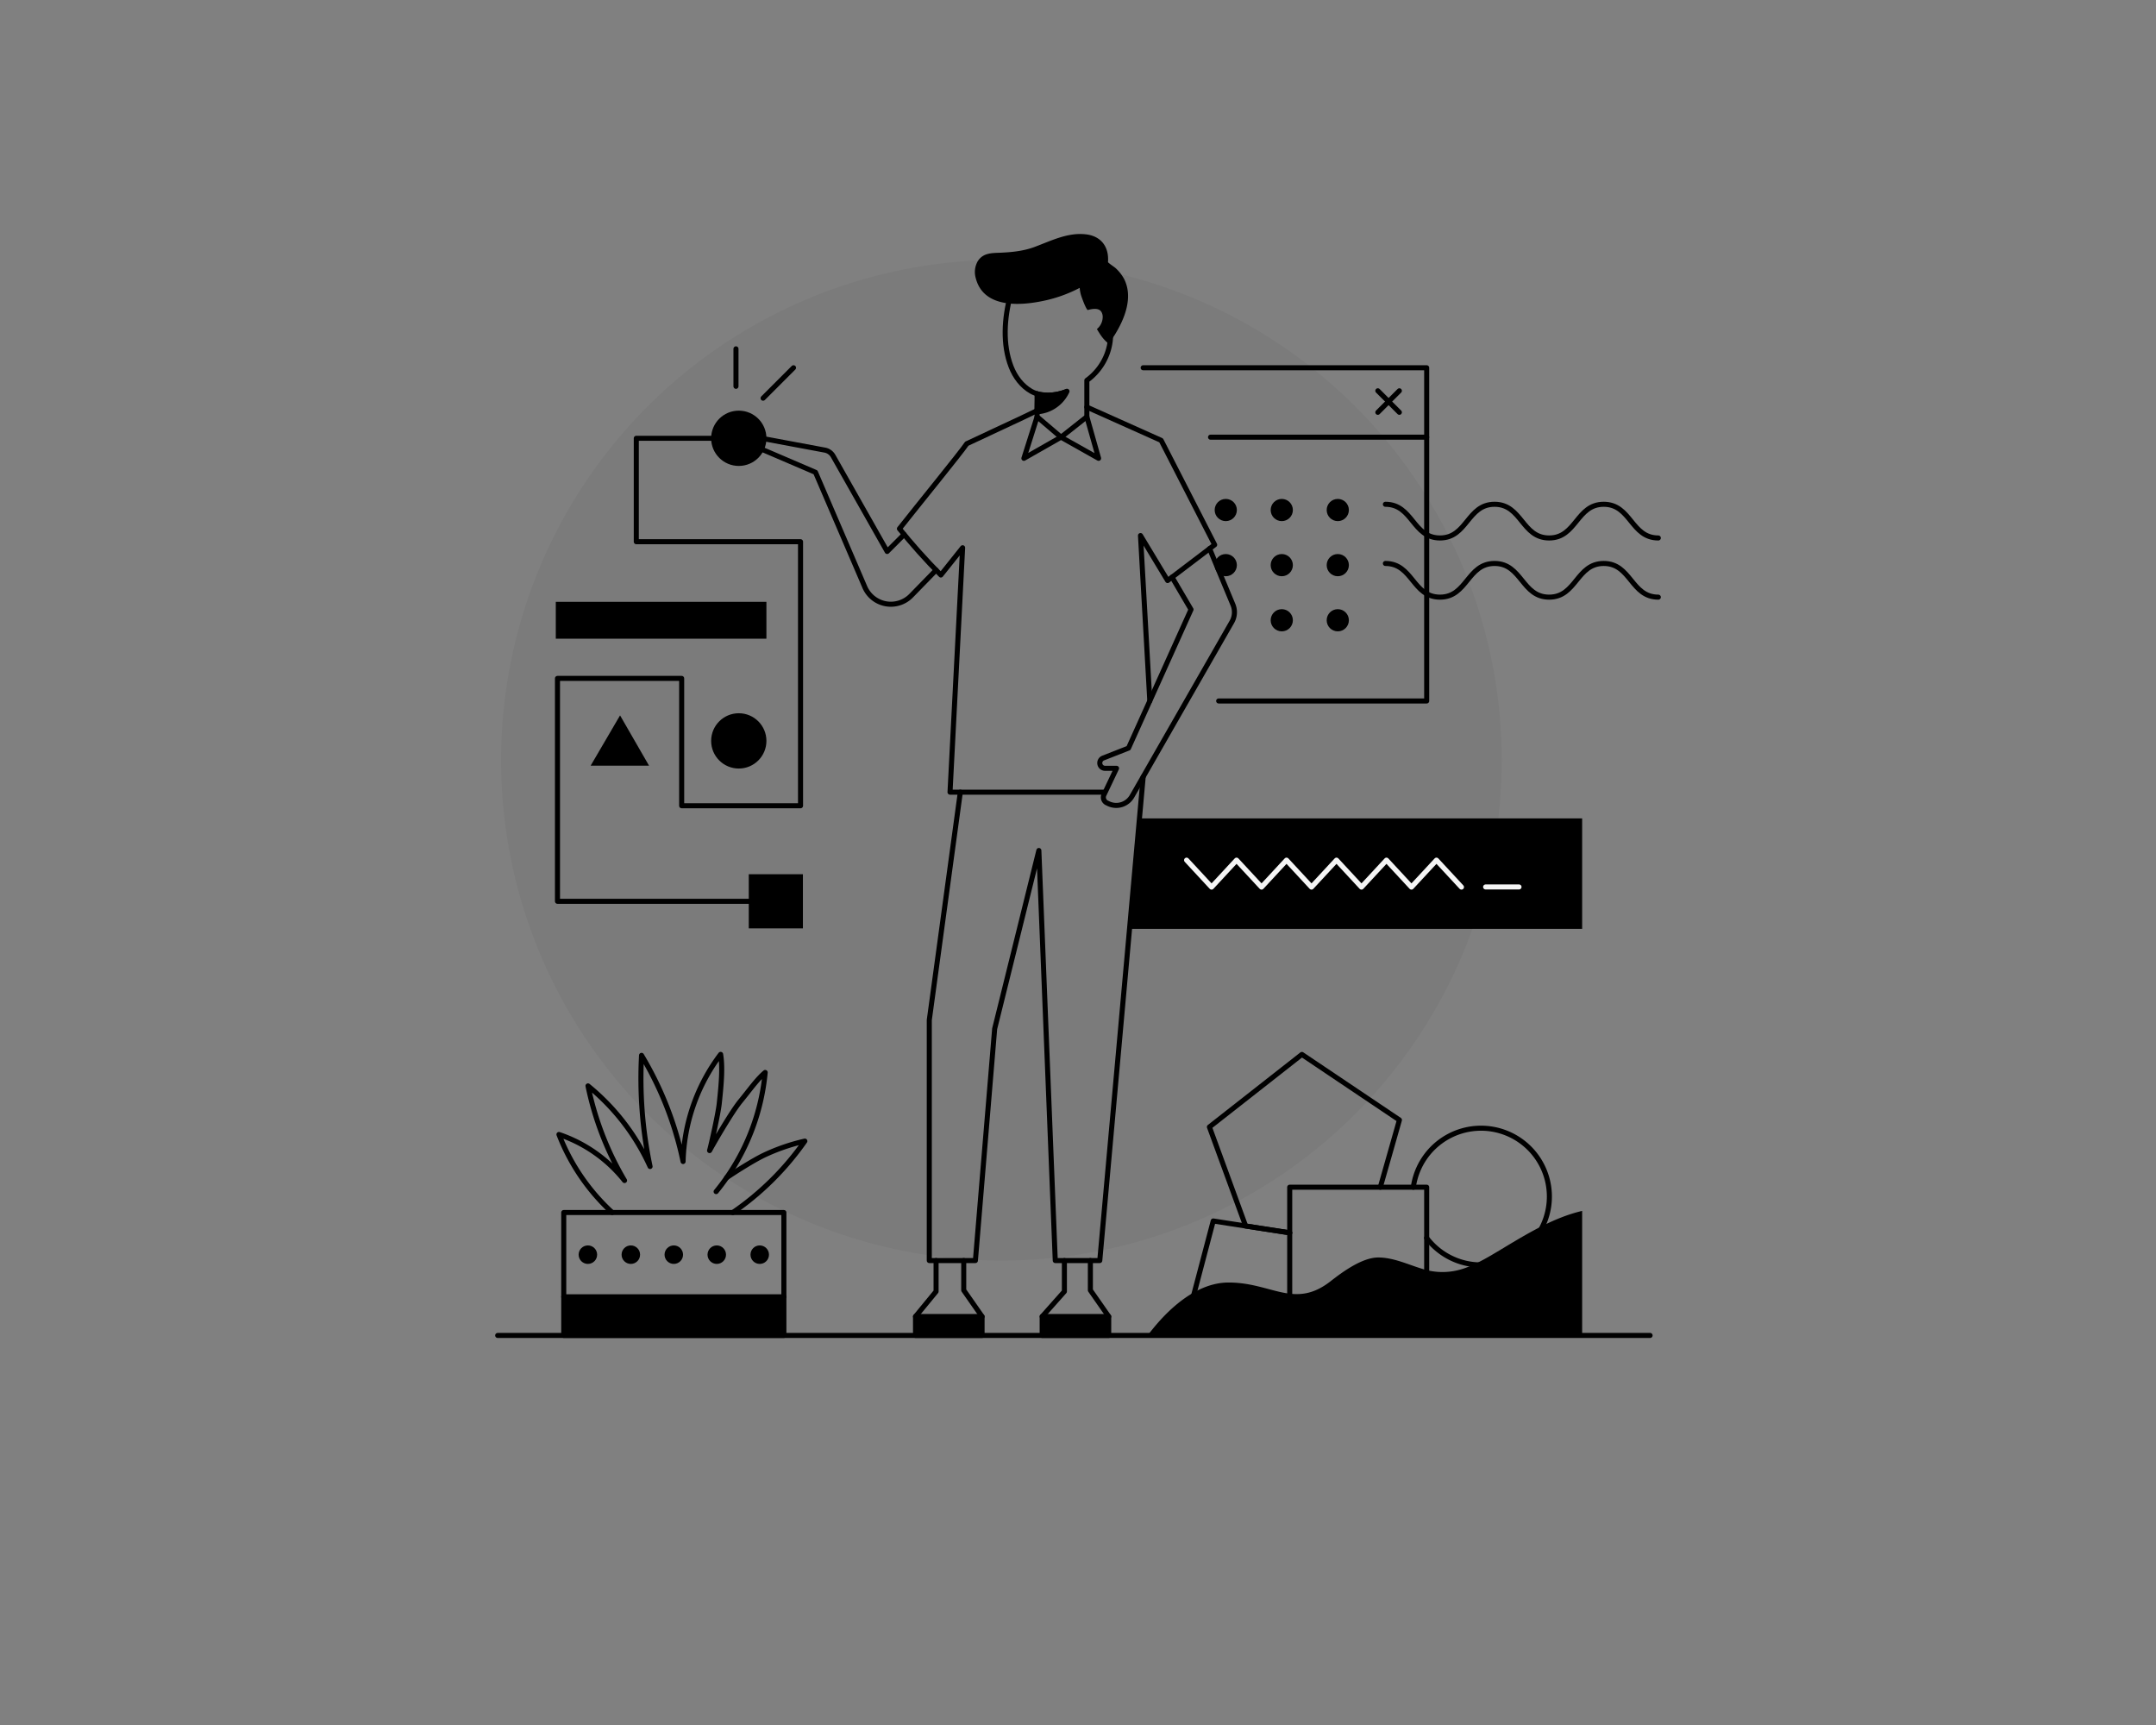 <svg id="Layer_1" data-name="Layer 1" xmlns="http://www.w3.org/2000/svg" viewBox="0 0 1280 1024"><rect x="0" y="0" width="1280" height="1024" fill="#808080" stroke="none"/><defs><style>.cls-1{opacity:0.04;}.cls-2,.cls-3{fill:none;}.cls-2,.cls-4{stroke:#000;}.cls-2,.cls-3,.cls-4{stroke-linecap:round;stroke-linejoin:round;stroke-width:3px;}.cls-3{stroke:#f5f5f5;}</style></defs><title>Complex algorithm</title><circle class="cls-1" cx="594.52" cy="451.28" r="297.01"/><path d="M580.51,155l.13-.18c3.27-4.94,8.67-4.58,13.89-4.83,6.51-.31,13-1,19.18-3.21,10-3.66,20.09-9,31.1-7.66,8.39,1,13.25,6.76,13.05,15.21,0,.4,0,.81-.06,1.22s4,3.11,4.42,3.51a25.16,25.16,0,0,1,5,6.25c5.8,11,.46,24.1-5.55,33.7-.3.48-3.51,5.11-3.45,5.17-2.39-2.33-3.57-3-7-8.85a9.32,9.32,0,0,0,3.42-7.94c-.45-2.88-2.06-5.28-8.93-3.32-1.18-1.32-2.6-5.07-3.7-8.19a19.85,19.85,0,0,1-1-5,82.3,82.3,0,0,1-19.52,7.27c-14.36,3.34-37.49,5.53-42.22-13.14A13,13,0,0,1,580.51,155Z"/><path class="cls-2" d="M615.7,233.75V247.4l14.22,12.12,15.33-12.12V225.81a34.35,34.35,0,0,0,11.72-15,33.69,33.69,0,0,0,2.39-11.66"/><polyline class="cls-2" points="615.7 247.4 607.88 272.07 629.92 259.52 652.23 272.07 645.25 247.4"/><path class="cls-2" d="M615.7,243.77c-8.25,4.11-31.72,14.84-41.72,19.62-3.68,5.46-28.31,35.66-40,50.48q5.34,6.61,11.48,13.53c4.44,5,8.83,9.62,13.12,13.94q6.47-8.08,12.92-16.19-3.75,72.54-7.48,145.1h91.08"/><polyline class="cls-2" points="645.25 241.66 689.36 261.4 721.14 323.4 718.11 325.7 718.11 325.71 695.84 342.63 693.21 344.63 677.1 317.91 682.63 416.09 682.63 416.1 682.63 416.11"/><path class="cls-2" d="M695.84,342.63l11.26,19.18-24.47,54.28h0l-12.64,28L654.93,450a3.17,3.17,0,0,0-2,2.94h0a3.15,3.15,0,0,0,3.16,3.15h6.79l-7.46,15.7a3.61,3.61,0,0,0,1.73,4.83l1,.48a10.77,10.77,0,0,0,13.9-4.4l59.27-103.47A11.62,11.62,0,0,0,732,359l-13.89-33.33h0"/><path class="cls-2" d="M536.76,317.3,526.7,327.36,494.61,270.7a7.14,7.14,0,0,0-5-3.52l-35.79-6.68L451,266.16l33.16,14.22,29.26,68.09A16.84,16.84,0,0,0,541,353.56l14.75-15.14"/><polyline class="cls-2" points="570.14 470.25 551.71 605.52 551.71 748.29 579.09 748.29 590.52 610.71 616.76 504.87 626.5 748.29 652.93 748.29 678.69 461.19"/><polyline class="cls-2" points="647.35 748.29 647.35 765.93 658.23 781.51 658.23 792.75 618.73 792.75 618.73 781.51 631.92 766.66 631.92 748.29"/><line class="cls-2" x1="618.73" y1="781.52" x2="658.23" y2="781.52"/><polyline class="cls-2" points="572.16 748.29 572.16 765.93 583.04 781.51 583.04 792.75 543.54 792.75 543.54 781.51 555.74 766.66 555.74 748.29"/><line class="cls-2" x1="543.54" y1="781.52" x2="583.04" y2="781.52"/><path class="cls-2" d="M599.89,175.18c-3.67,13.53-4.78,29.23.41,42.54,2.29,5.89,6.32,11.38,11.89,14.54,6.28,3.56,14.29,2.61,20.85.29"/><path d="M939.31,718.82v73H682c2.22-2.45,22-30.49,47.42-30.49,25.73,0,39.13,16.05,60.67-.86,7.45-5.85,18.9-14,28.13-14,8.91,0,17.27,4,25.77,6.63a39.28,39.28,0,0,0,26.37-.56c7.18-2.64,13.92-6.72,20.64-10.75C906.41,732.51,922.29,722.79,939.31,718.82Z"/><path class="cls-2" d="M847,734.9a40.58,40.58,0,1,0-7.92-30.14"/><polyline class="cls-2" points="765.69 731.82 739.53 727.78 720.28 724.8 707.66 772.65 704.73 783.74"/><polyline class="cls-2" points="819.47 704.76 830.83 664.85 772.92 625.94 718.02 669 739.53 727.78 765.69 731.82"/><rect class="cls-2" x="765.69" y="704.75" width="81.32" height="70.61"/><polygon points="939.31 551.39 670.6 551.39 677.18 485.81 939.31 485.81 939.31 551.39"/><circle cx="438.61" cy="439.81" r="16.41"/><circle cx="438.61" cy="260.18" r="16.41"/><rect x="444.54" y="518.96" width="32.14" height="32.14"/><rect x="329.97" y="357.26" width="125.04" height="21.88"/><polygon points="350.66 454.52 368.12 424.67 385.33 454.52 350.66 454.52"/><polyline class="cls-2" points="438.61 260.18 377.76 260.18 377.76 321.57 475.27 321.57 475.27 478.31 404.7 478.31 404.7 402.72 330.97 402.72 330.97 535.03 460.61 535.03"/><line class="cls-2" x1="436.94" y1="229.33" x2="436.94" y2="207.08"/><line class="cls-2" x1="453.04" y1="236.38" x2="471.11" y2="218.31"/><polyline class="cls-2" points="678.69 218.31 847.01 218.31 847.01 259.52 718.69 259.52"/><polyline class="cls-2" points="723.51 416.11 847.01 416.11 847.01 259.52"/><line class="cls-2" x1="818.01" y1="231.98" x2="830.79" y2="244.76"/><line class="cls-2" x1="830.79" y1="231.98" x2="818.01" y2="244.76"/><circle cx="794.23" cy="302.76" r="6.59"/><circle cx="760.98" cy="302.76" r="6.59"/><circle cx="727.73" cy="302.76" r="6.59"/><circle cx="794.23" cy="335.48" r="6.59"/><circle cx="760.98" cy="335.48" r="6.59"/><circle cx="727.73" cy="335.48" r="6.59"/><circle cx="794.23" cy="368.2" r="6.59"/><circle cx="760.98" cy="368.2" r="6.59"/><path class="cls-2" d="M822.5,299.35c16.2,0,16.2,20,32.4,20s16.21-20,32.41-20,16.2,20,32.4,20,16.21-20,32.41-20,16.21,20,32.41,20"/><path class="cls-2" d="M822.5,334.48c16.2,0,16.2,20,32.4,20s16.21-20,32.41-20,16.2,20,32.4,20,16.21-20,32.41-20,16.21,20,32.41,20"/><line class="cls-2" x1="295.47" y1="792.75" x2="979.64" y2="792.75"/><rect class="cls-2" x="334.69" y="719.78" width="130.69" height="72.97"/><path class="cls-2" d="M425.16,707.36c1.94-2.38,4.06-5.14,6.23-8.26a130.35,130.35,0,0,0,22.89-62.46c-4.89,4.13-9.08,10.22-14.65,17-5.39,6.6-15.32,23.88-18.36,29.36,1.25-4.69,5.09-21.89,5.74-27.88,1.24-11.6,2.12-21.47.82-29.22a110.34,110.34,0,0,0-22.29,63.59,203,203,0,0,0-24.66-63,256.12,256.12,0,0,0,.3,32.1,253.41,253.41,0,0,0,4.76,33.87,131.35,131.35,0,0,0-36.85-47.84,182.2,182.2,0,0,0,21.69,56.16,83.94,83.94,0,0,0-38.93-27.33,123,123,0,0,0,31.59,46.29"/><path class="cls-2" d="M431.39,699.1c4.53-3.12,16-10.43,22.44-13.47a117.5,117.5,0,0,1,24-8.24,168.45,168.45,0,0,1-42.77,42.39"/><circle cx="349.02" cy="744.8" r="5.49"/><circle cx="374.52" cy="744.8" r="5.49"/><circle cx="400.03" cy="744.8" r="5.49"/><circle cx="425.54" cy="744.8" r="5.49"/><circle cx="451.05" cy="744.8" r="5.49"/><line class="cls-2" x1="334.69" y1="769.81" x2="465.38" y2="769.81"/><rect x="334.69" y="769.81" width="130.69" height="22.95"/><rect x="543.54" y="781.52" width="39.5" height="11.24"/><rect x="618.73" y="781.52" width="39.5" height="11.24"/><polyline class="cls-3" points="704.47 510.6 719.3 526.6 734.13 510.6 748.97 526.6 763.8 510.6 778.63 526.6 793.47 510.6 808.3 526.6 823.14 510.6 837.97 526.6 852.82 510.6 867.66 526.6"/><line class="cls-3" x1="882" y1="526.51" x2="901.83" y2="526.51"/><path class="cls-4" d="M616,233.84a28.23,28.23,0,0,0,9.27.57,27.84,27.84,0,0,0,8.18-2.14,20.9,20.9,0,0,1-17.74,12.17Z"/></svg>